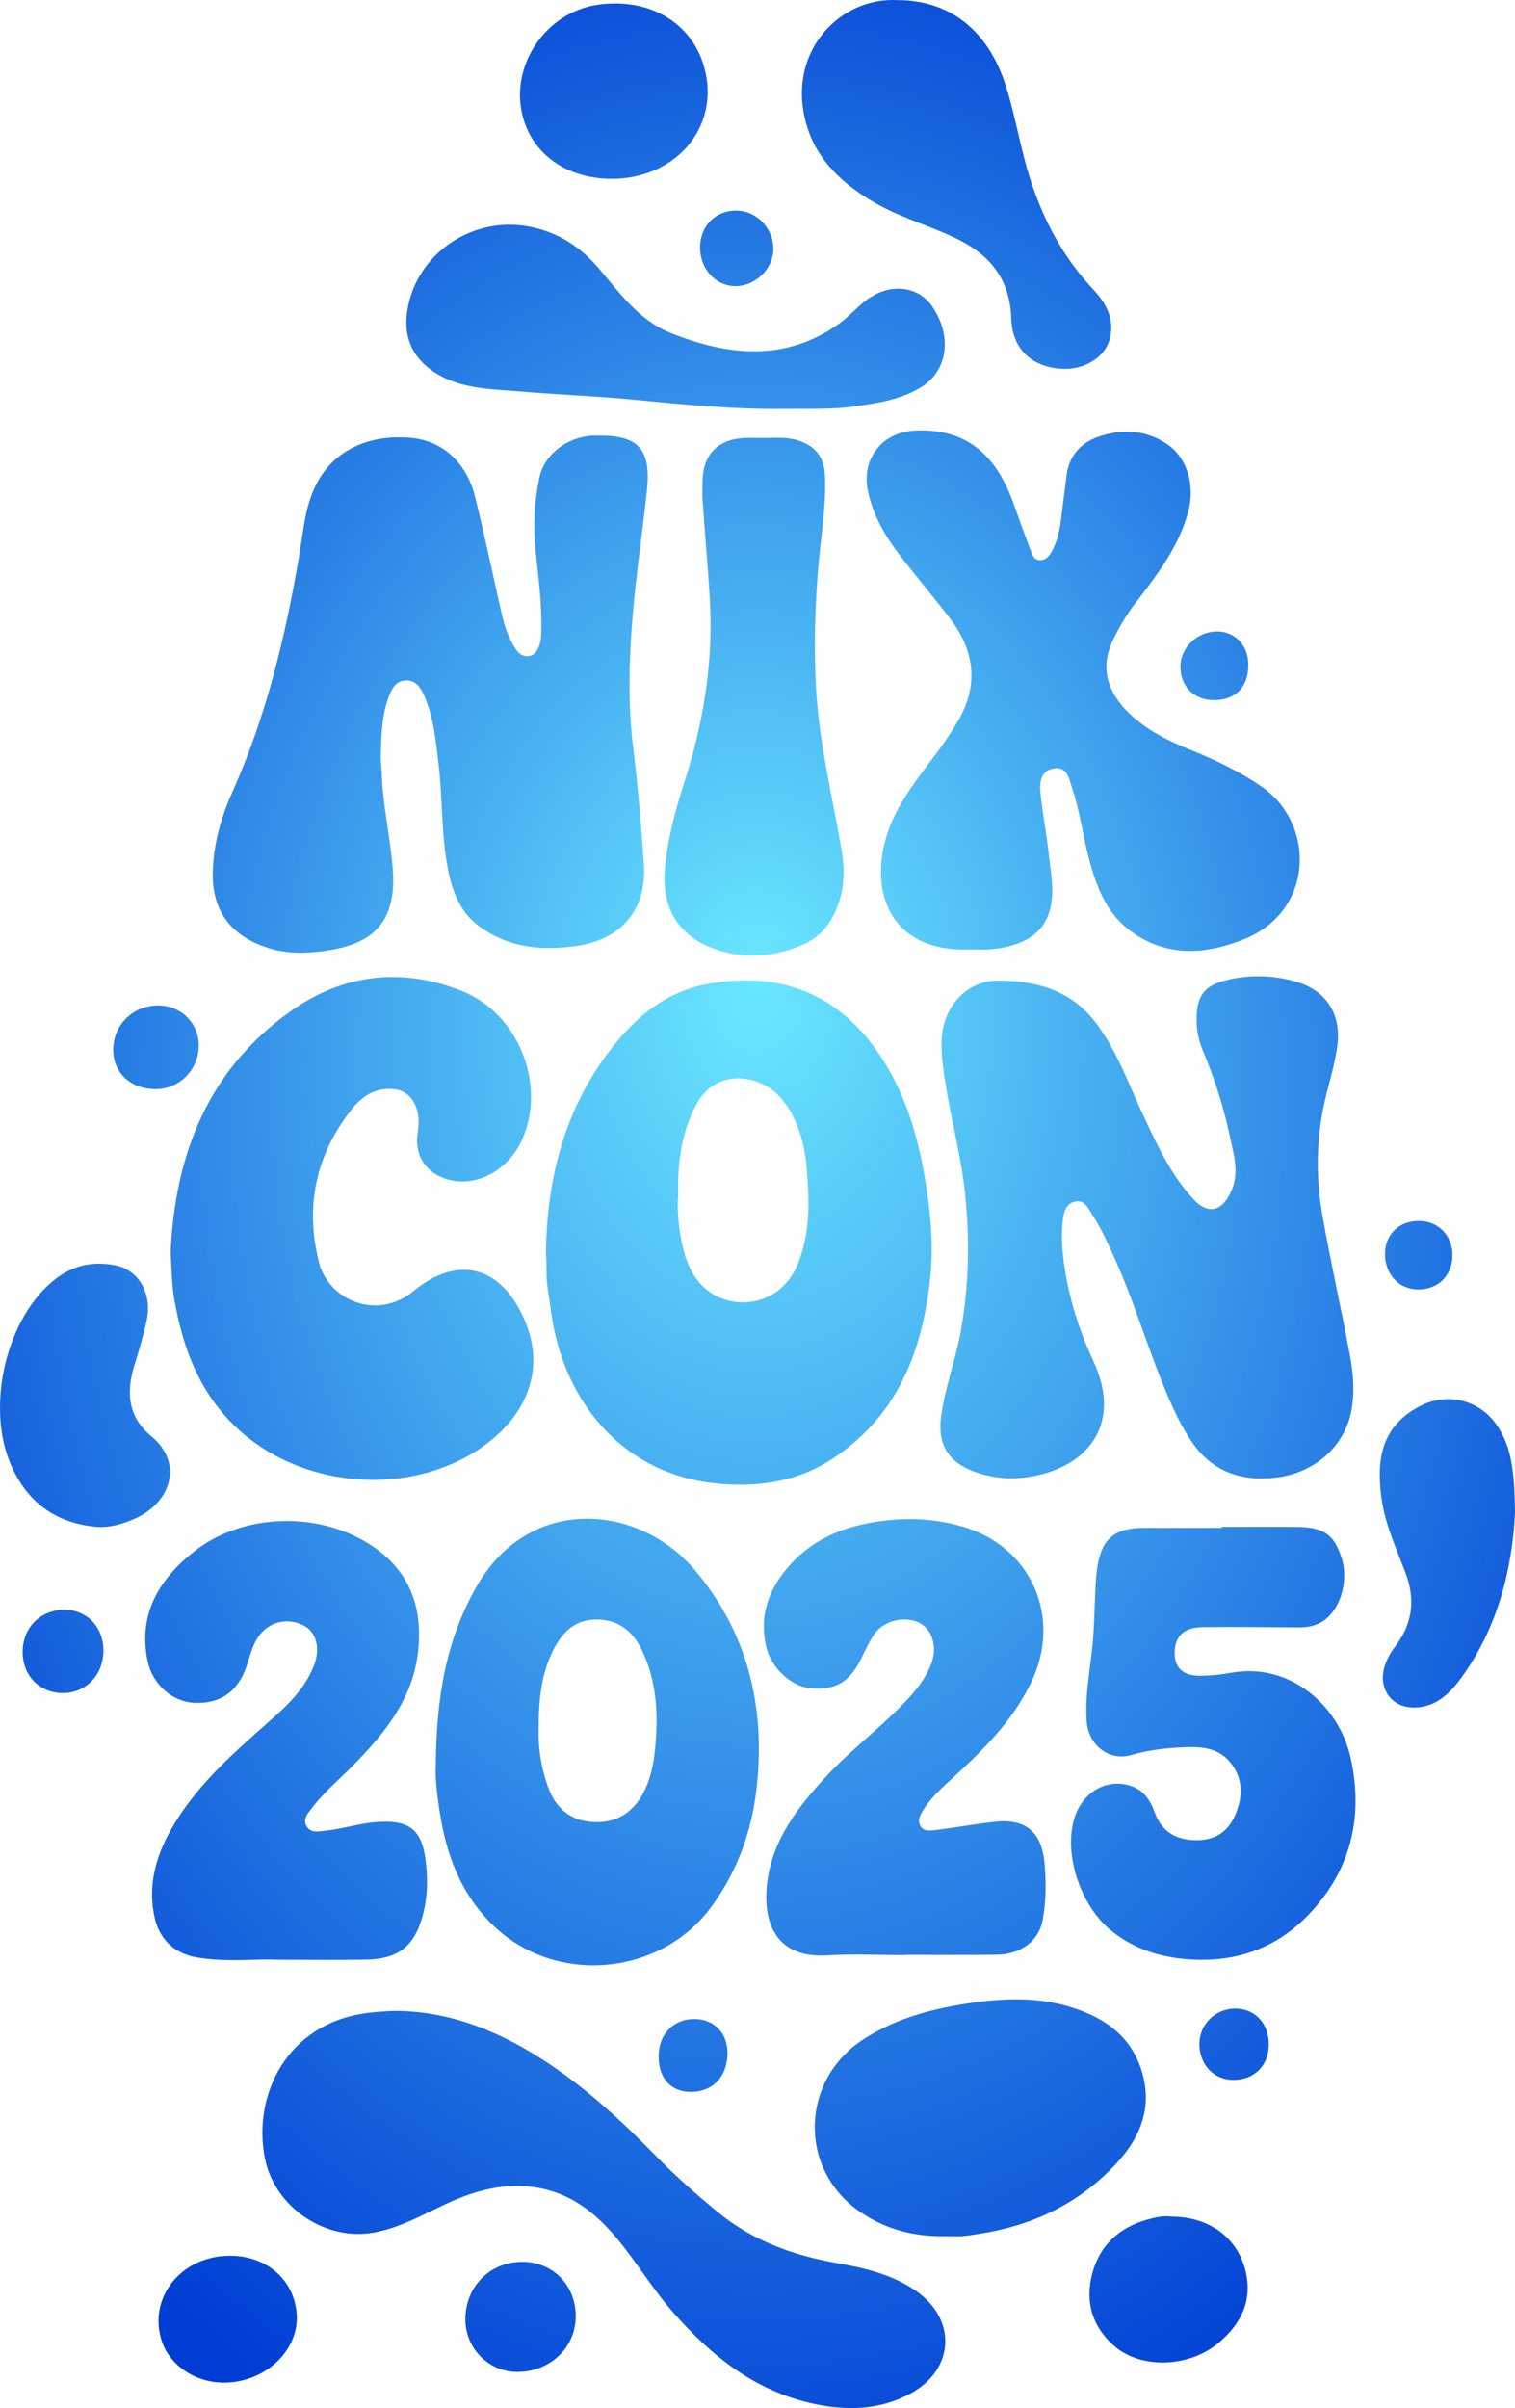 <?xml version="1.0" encoding="UTF-8"?>
<svg id="a" xmlns="http://www.w3.org/2000/svg" width="619.26" height="984.17" xmlns:xlink="http://www.w3.org/1999/xlink" viewBox="0 0 619.26 984.17">
  <defs>
    <radialGradient id="b" cx="309.63" cy="492.09" fx="309.63" fy="421.99" r="411.11" gradientTransform="translate(0 -170.79) scale(1 1.35)" gradientUnits="userSpaceOnUse">
      <stop offset="0" stop-color="#6ae8ff"/>
      <stop offset="1" stop-color="#003dd4"/>
    </radialGradient>
  </defs>
  <path d="m156.01,315.2c.22,12.26,3.28,25.58,4.47,39.13,2.2,25.03-10.66,32.11-28.78,34.45-7.65.99-15.54.94-23.17-1.71-14.9-5.16-22.08-15.56-21.54-31.28.39-11.26,3.42-21.87,7.95-31.99,13.91-31.08,21.8-63.81,27.44-97.22,1.72-10.18,2.35-20.6,7.64-30.02,7.15-12.74,21.26-19.4,38.72-17.52,12.21,1.32,21.95,10.04,25.41,23.87,4.04,16.16,7.37,32.5,11.11,48.74,1.08,4.67,2.67,9.2,5.31,13.26,1.32,2.04,3,3.65,5.72,3.19,2.46-.42,3.39-2.22,4.17-4.42.64-1.79.73-3.54.79-5.36.36-11.51-1.27-22.9-2.42-34.29-.98-9.73-.32-19.28,1.62-28.7,1.99-9.68,11.39-16.72,21.72-17.29.33-.02.67,0,1-.01,17.84-.42,23.13,5.19,21.21,22.98-1.82,16.81-4.35,33.56-5.76,50.4-1.53,18.23-2,36.5.26,54.79,1.91,15.46,3.19,31.02,4.29,46.57,1.42,19.96-10.16,31.02-26.35,33.63-14.54,2.35-28.39,1.22-40.77-7.7-7.76-5.59-10.94-13.83-12.79-22.74-2.98-14.38-2.26-29.11-3.99-43.62-1.04-8.7-1.78-17.44-4.96-25.72-.23-.61-.4-1.25-.67-1.84-1.54-3.41-3.35-6.79-7.67-6.69-4.41.1-6.06,3.82-7.27,7.2-2.76,7.75-2.88,15.93-3.07,24.05-.04,1.49.18,2.99.38,5.86Zm230.76,100.67c-2.71,6.89-2.04,14.12-1.15,21.17,2.19,17.22,7.15,33.96,8.91,51.3,1.9,18.66,1.52,37.12-1.78,55.56-2.13,11.86-6.5,23.18-8.08,35.19-1.44,10.89,2.72,18.22,13.01,22.15,6.99,2.67,14.29,3.5,21.53,2.56,24.52-3.18,40.08-21.07,27.71-47.54-5.26-11.24-9.1-22.99-11.27-35.23-1.25-7.06-2.01-14.2-1.33-21.34.32-3.38.92-7.48,4.81-8.56,4.03-1.12,5.68,2.67,7.41,5.39,3.89,6.11,6.84,12.72,9.78,19.34,8.21,18.53,13.72,38.1,21.88,56.65,2.59,5.89,5.43,11.64,9.09,16.96,8.49,12.34,20.7,16.16,34.78,14.34,16.08-2.08,27.71-13.35,30.3-27.26,1.44-7.75.78-15.26-.61-22.73-3.5-18.83-7.73-37.53-11.1-56.38-2.65-14.79-2.77-29.67.23-44.56,1.73-8.57,4.62-16.86,5.76-25.58,1.62-12.33-4.11-22.04-15.91-25.78-9.37-2.97-18.98-3.31-28.54-1.18-10.12,2.26-13.34,6.81-13.09,17.28.1,4.03.95,7.9,2.49,11.57,4.79,11.44,8.59,23.22,11.13,35.33,1.5,7.14,3.89,14.3.71,21.91-3.57,8.54-9.48,10.36-15.64,3.66-9.76-10.61-15.58-23.67-21.53-36.56-5.18-11.23-9.49-22.85-16.6-33.13-8.83-12.78-20.8-19.51-41.67-19.65-8.31-.12-17.21,4.85-21.25,15.12Zm-162.86,111.11c.84,4.86,1.32,9.8,2.25,14.68,6.36,33.21,29.46,60.55,65.79,64.53,17.37,1.9,33.87-.49,48.49-10.11,26.3-17.31,36.57-43.67,39.78-73.67,1.43-13.34.2-26.54-1.96-39.7-3.15-19.24-8.67-37.58-20.15-53.69-16.8-23.56-39.87-31.76-67.81-27.09-18.86,3.15-32.13,15.04-42.89,29.88-17.42,24.04-23.84,51.52-24.28,80.31.51,5.23-.05,10.01.78,14.85Zm60.81-75.72c8.16-15.21,26.67-12.29,34.97-1.91,6.52,8.16,9.18,17.96,10.04,28.06,1.12,13.05,1.56,26.14-3.46,38.77-6.9,17.38-24.85,19.09-35.13,12.57-8.2-5.21-11.12-13.74-12.8-22.67-1.16-6.2-1.52-12.54-1.12-18.25-.28-13.19,1.4-25.23,7.49-36.58Zm130.17-65.25c8.02-2.67,13.22-7.66,14.76-16.34,1.22-6.91-.22-13.59-.93-20.32-.88-8.38-2.56-16.68-3.42-25.06-.45-4.34-.05-9.35,5.47-10.23,5.64-.9,6.18,4.31,7.47,8.08,3.27,9.57,4.38,19.66,7.02,29.38,2.89,10.65,6.77,20.99,15.67,28.06,14.68,11.66,31.12,10.84,47.43,4.34,29.01-11.57,29.38-47.29,7.25-62.49-9.38-6.45-19.48-11.12-29.88-15.34-8.18-3.32-16.03-7.29-22.61-13.11-8.7-7.69-14.7-18.24-8-31.8,2.49-5.04,5.27-9.86,8.69-14.31,8.97-11.68,18.05-23.28,21.93-37.91,2.84-10.72-.49-21.98-8.85-27.56-8.75-5.83-18.47-6.23-28.12-2.83-7.17,2.53-11.81,7.8-12.8,15.71-.58,4.6-1.19,9.19-1.74,13.8-.67,5.58-1.22,11.18-3.81,16.33-1.17,2.34-2.57,4.54-5.37,4.51-2.59-.03-3.25-2.57-3.98-4.51-2.39-6.29-4.64-12.64-6.92-18.97-7.07-19.69-19.4-30.5-40.16-29.48-13.48.66-22.01,11.55-19.21,24.78,2.15,10.17,7.24,18.74,13.46,26.75,6.51,8.4,13.37,16.53,19.84,24.95,10.09,13.14,12.25,27.04,3.66,41.93-2.82,4.89-5.96,9.52-9.35,14.02-9.35,12.43-19.26,24.62-21.73,40.68-2.44,15.92,2.75,32.56,21.73,37.63,5.03,1.34,10.16,1.51,15.31,1.34,5.84.27,11.59-.17,17.19-2.04Zm-343.6,145.19c3.62,20.84,10.96,39.72,27.43,54.13,26.28,22.98,68.57,26.2,97.48,6.67,17.87-12.08,27.56-31.14,18.11-52.81-9.52-21.82-27.12-26.47-45.18-11.61-15.19,12.5-34.85,3.57-38.71-11.51-5.9-23.07-1.31-44.36,13.58-63.02,4.22-5.29,10.1-8.87,17.38-7.88,7.22.98,10.93,8.21,9.39,17.5-1.55,9.36,3.08,16.7,12.2,19.34,12.02,3.48,25.39-3.97,30.86-17.21,9.29-22.48-2.25-50.63-24.89-59.73-24.61-9.89-48.58-7.01-69.86,8-33.79,23.82-47.55,58.46-49.33,98.63.39,6.58.41,13.08,1.52,19.49Zm78.74,291.52c-32.77,4.16-46.87,33.64-41.76,59.34,3.98,20.02,24.72,34.03,44.66,30.35,10.63-1.96,19.81-7.24,29.36-11.68,13.22-6.15,26.81-9.57,41.31-5.8,11.48,2.99,20.28,10.14,27.84,19.03,8.28,9.75,14.79,20.84,23.2,30.51,15.87,18.24,34.06,32.91,58.41,38.03,13.46,2.83,26.68,2.44,39.13-4.29,17.98-9.71,19.08-30.2,2.29-41.89-9.76-6.79-20.99-9.41-32.41-11.42-17.83-3.14-34.35-9.1-48.59-20.78-8.9-7.3-17.47-14.91-25.5-23.13-13.5-13.82-27.62-26.91-43.75-37.67-19.04-12.7-39.46-21.35-62.79-21.48-3.83.14-7.59.38-11.41.86Zm30.27-78.86c3.05,16.95,9.43,32.17,22.49,44.16,25.46,23.38,67.45,19.17,87.87-8.59,11.02-14.98,16.83-31.59,18.73-49.85,3.38-32.61-3.93-62.37-25.16-87.67-23.13-27.56-67.96-31.18-89.5,6.6-12.3,21.57-16.41,45.1-16.59,72.75-.38,5.51.64,14.09,2.17,22.6Zm45.93-69.66c3.56-7.02,8.56-12.09,17.05-12.31,9.05-.24,15.16,4.49,18.91,12.12,6.41,13.05,6.97,27.04,5.53,41.22-.6,5.91-1.8,11.7-4.53,17.06-4.13,8.13-10.71,12.63-19.88,12.4-9.38-.23-15.79-4.97-19.11-13.89-3.11-8.35-4.28-16.96-4.02-24.01-.05-12.47,1.14-22.9,6.05-32.59Zm-76.82,126.69c13.48-.23,20.06-5.45,23.47-18.36,1.94-7.34,2.04-14.91,1.09-22.31-1.65-12.96-7.16-16.6-20.44-15.54-6.98.56-13.59,2.81-20.52,3.51-2.93.3-5.9,1.07-7.65-1.77-1.81-2.93.51-5.37,2.17-7.54,4.86-6.39,11.03-11.54,16.64-17.23,12.84-13.01,24.29-26.9,26.62-45.92,2.23-18.21-2.95-33.48-18.82-44.01-21.34-14.17-52.58-13.49-72.68,2.41-14.12,11.17-22.88,25.35-19.01,44.49,1.96,9.69,10.05,16.87,19.13,17.31,10.56.51,17.79-4.53,21.32-14.79,1.39-4.04,2.27-8.26,4.67-11.93,4.15-6.32,11.94-8.39,18.75-4.88,5.14,2.65,6.86,9.26,4.27,16.12-4.38,11.56-13.8,18.98-22.56,26.76-12.97,11.53-25.64,23.28-34.67,38.29-7.09,11.78-11.11,24.36-7.95,38.33,2.02,8.95,8.23,14.62,17.28,16.16,12.42,2.11,24.94.44,32.9.93,14.99,0,25.49.14,35.99-.04Zm220.69-1.97c12.49,0,24.99.15,37.48-.05,9.82-.15,17.05-5.8,18.59-14.06,1.42-7.58,1.48-15.26.83-22.88-1.14-13.55-7.9-18.96-21.19-17.3-7.88.99-15.73,2.33-23.61,3.3-2.21.27-4.93.66-6.16-2.02-1.09-2.37.32-4.5,1.52-6.42,3.21-5.14,7.76-9.08,12.17-13.14,12.5-11.51,24.46-23.41,31.91-39.08,12.54-26.36-.12-55.14-28.04-63.32-13.15-3.85-26.39-3.95-39.83-1.2-12.78,2.61-23.71,8.22-32.12,18.26-7.85,9.38-11.38,20.03-8.4,32.27,2.03,8.37,10.14,15.9,17.79,16.65,10.51,1.03,16.42-2.51,21.2-12.53,1.56-3.27,3.13-6.57,5.15-9.56,3.84-5.68,12.86-7.66,18.71-4.42,5.18,2.86,7.12,10.01,4.53,16.64-2.59,6.63-7.1,11.89-11.99,16.88-10.15,10.34-21.8,19.08-31.6,29.78-11.07,12.09-20.96,24.93-23.34,41.79-2.09,14.76,1.76,32.03,24.43,30.63,10.62-.66,21.31-.11,31.97-.11,0-.03,0-.07,0-.1Zm129.25-174.47c-10.32,0-20.65.03-30.97,0-8.04-.03-15.29,1.2-18.41,10.18-1.04,3.01-1.58,6.02-1.85,9.18-.84,10.11-.61,20.26-1.74,30.38-1.08,9.71-2.89,19.38-2.2,29.26.69,9.96,9.31,16.38,18.09,13.85,6-1.73,12.33-2.71,18.57-3.05,7.73-.42,16.02-1.04,21.78,5.74,5.59,6.59,5.56,14.24,2.23,21.89-3.17,7.28-8.78,10.56-17.09,10.17-7.7-.36-13.12-3.92-15.81-11.42-1.77-4.94-4.51-9.12-9.99-10.84-9.63-3.01-19.42,2.56-22.74,13.09-4.63,14.71,2.31,35.9,15.03,46.2,8.94,7.23,19.3,10.63,30.57,11.59,20.29,1.74,37.71-4.48,51.43-19.62,16.2-17.87,20.94-38.92,15.9-62.31-4.71-21.86-25-39.38-48.87-35.1-4.23.76-8.58,1.23-12.88,1.23-6.88,0-10.28-3.3-10.26-9.26.02-6.87,3.7-10.52,11.51-10.61,12.99-.15,25.99,0,38.98.11,3.93.04,7.58-.64,10.79-3,6.71-4.94,9.87-16.43,6.99-25.31-3.17-9.79-7.29-12.67-18.61-12.76-10.15-.08-20.31-.02-30.46-.02,0,.15,0,.29,0,.44Zm-195.43-445.41c-10.42.55-16.46,6.77-16.72,17.12-.07,2.83-.19,5.67,0,8.49.93,13.26,2.12,26.5,2.92,39.76,1.55,25.77-2.47,50.8-10.38,75.29-3.76,11.63-6.93,23.39-7.97,35.69-1.23,14.6,4.7,25.96,18.16,31.58,12.79,5.35,25.84,4.59,38.49-1.01,7.77-3.44,12.21-9.95,14.67-17.79,2.18-6.95,2.07-14.21.84-21.25-3.85-21.99-9.17-43.74-10.4-66.14-.9-16.47-.4-32.94.98-49.36,1.03-12.23,3.19-24.37,2.71-36.72-.3-7.8-3.63-12.27-11.01-14.69-4.51-1.48-9.2-1.04-13.82-1.01-2.83,0-5.66-.13-8.48.02Zm89.69,734.82c2.14-.15,4.27-.56,6.39-.88,22.13-3.36,41.39-12.5,56.61-29.12,8.59-9.39,13.68-20.39,11.04-33.53-3.41-16.92-15.26-25.71-30.8-30.29-14.67-4.33-29.64-3.24-44.43-.74-14.03,2.37-27.54,6.34-39.71,14.3-25.31,16.53-26.44,52.21-1.99,69.77,10.88,7.81,23.14,10.88,36.39,10.53,2.17,0,4.34.12,6.49-.03Zm-43.76-747.84c9.3-1.36,18.57-2.73,26.81-7.88,10.67-6.67,12.67-20.63,4.48-32.77-5.87-8.69-17.55-9.92-27.13-2.62-3.83,2.91-7.04,6.66-10.93,9.46-22.11,15.86-45.59,13.21-68.98,3.87-12.4-4.95-20.42-15.72-28.73-25.68-7.68-9.2-16.9-15.43-28.92-17.78-23.01-4.49-45.9,10.63-49.87,33.76-1.8,10.49,1.39,19.3,10.59,25.48,10.76,7.23,23.21,7.08,35.34,8.12,15.23,1.3,30.53,1.84,45.75,3.3,20.7,1.98,41.37,4.1,62.2,3.82,9.81-.11,19.64.35,29.39-1.07Zm-20.97-118.03c3.56,15.81,13.96,25.92,27.05,33.91,10.75,6.56,22.96,9.92,34.29,15.24,14,6.57,22.62,16.62,23.12,32.9.37,12.16,7.71,19.4,19.4,20.6,9.94,1.02,19.19-4.36,21.05-12.77,1.74-7.87-1.86-14.18-7.05-19.72-11.47-12.25-19.34-26.51-24.79-42.36-4.57-13.31-6.56-27.25-10.79-40.6C403.95,12.39,388.2.04,366.8.05c-23.08-1.24-44.17,20.17-37.91,47.93ZM54.95,620.75c14.31-6.16,20.73-22.37,6.73-33.91-9.4-7.75-10.15-17.92-6.73-28.93,1.81-5.81,3.52-11.67,4.88-17.6,2.63-11.43-2.94-21.33-12.92-23.23-8.68-1.66-16.56-.12-23.83,5.34-20.37,15.3-29.34,52.51-18.34,76.88,6.9,15.29,18.7,23.43,35.28,24.76,5.33.24,10.24-1.29,14.93-3.31Zm557.62-37.19c-7.06-11.33-20.77-14.98-32.51-8.71-15.53,8.3-17.42,21.74-15.44,37,1.41,10.85,6.06,20.84,9.89,30.97,4.2,11.12,2.8,20.96-4.32,30.24-1.91,2.49-3.4,5.18-4.3,8.26-2.6,8.88,2.97,16.66,12.18,16.55,8.71-.1,14.44-5.63,19.07-11.95,15.61-21.31,21.02-45.89,22.12-67.49-.16-18.84-2.01-27.36-6.7-34.87ZM287.19,25.36c-5.83-17.11-23.04-26.42-43.18-23.37-20.94,3.17-35.47,24.64-30.48,45.05,3.89,15.92,18.09,26.05,36.53,26.04,27.56-.02,45.52-23.09,37.13-47.71Zm182.11,881.66c-11.55,3.17-19.67,10.36-22.79,21.98-3.07,11.44-.27,21.7,8.85,29.71,11.03,9.67,30.89,8.95,43-1.42,8.02-6.87,12.87-15.34,11.35-26.1-2.19-15.47-14.48-25.34-31.14-25.29-2.79-.44-6.09.26-9.26,1.13Zm-403.1,49.96c3.69,10.9,16.63,19.29,31.97,16.08,13.93-2.92,24.28-14.81,23.07-27.88-1.28-13.75-12.5-23.31-27.33-23.27-20.04.05-33.68,17.41-27.71,35.08Zm146.89-32.58c-13.09.2-22.91,10.33-22.87,23.6.03,11.67,9.42,21.27,20.92,21.39,13.57.15,24.24-9.92,24.19-22.82-.05-12.86-9.58-22.37-22.24-22.18ZM81.24,427.31c.05-9.26-7.35-16.47-16.81-16.38-10.25.09-18.19,8.07-18.15,18.21.04,9.46,7.29,16.05,17.56,15.98,9.61-.07,17.35-7.99,17.4-17.81Zm-54.79,230.61c-9.92-.05-17.19,7.25-17.19,17.27,0,9.67,6.96,16.75,16.45,16.75,9.45,0,16.53-7.41,16.56-17.31.03-9.63-6.62-16.66-15.82-16.71ZM300.94,116.94c7.92-.13,15.01-7.08,15.16-14.87.16-8.58-6.66-15.87-14.98-15.99-8.59-.13-14.93,6.22-14.96,14.99-.04,8.97,6.51,16.01,14.78,15.88Zm-18.62,738c9.07.02,14.98-6.22,15.03-15.88.04-8.19-5.46-13.87-13.46-13.9-8.62-.03-14.65,6.22-14.67,15.21-.02,8.98,4.98,14.55,13.09,14.57Zm236.29-19.06c.13-8.8-5.44-14.92-13.61-14.97-8.31-.05-14.88,6.52-14.75,14.74.13,8.26,6,14.37,13.82,14.39,8.5.02,14.41-5.74,14.54-14.16Zm-8.35-564.12c.03-8.02-5.52-13.83-13.07-13.69-7.99.14-14.8,6.85-14.7,14.48.11,8.16,5.66,13.61,13.82,13.58,8.77-.03,13.92-5.34,13.95-14.37Zm69.28,255.23c8.27.1,14.1-5.65,14.15-13.92.04-8.01-5.71-13.99-13.55-14.08-8.16-.09-13.93,5.41-14.02,13.36-.09,8.33,5.61,14.55,13.42,14.64Z" style="fill:url(#b); stroke-width:0px;"/>
</svg>